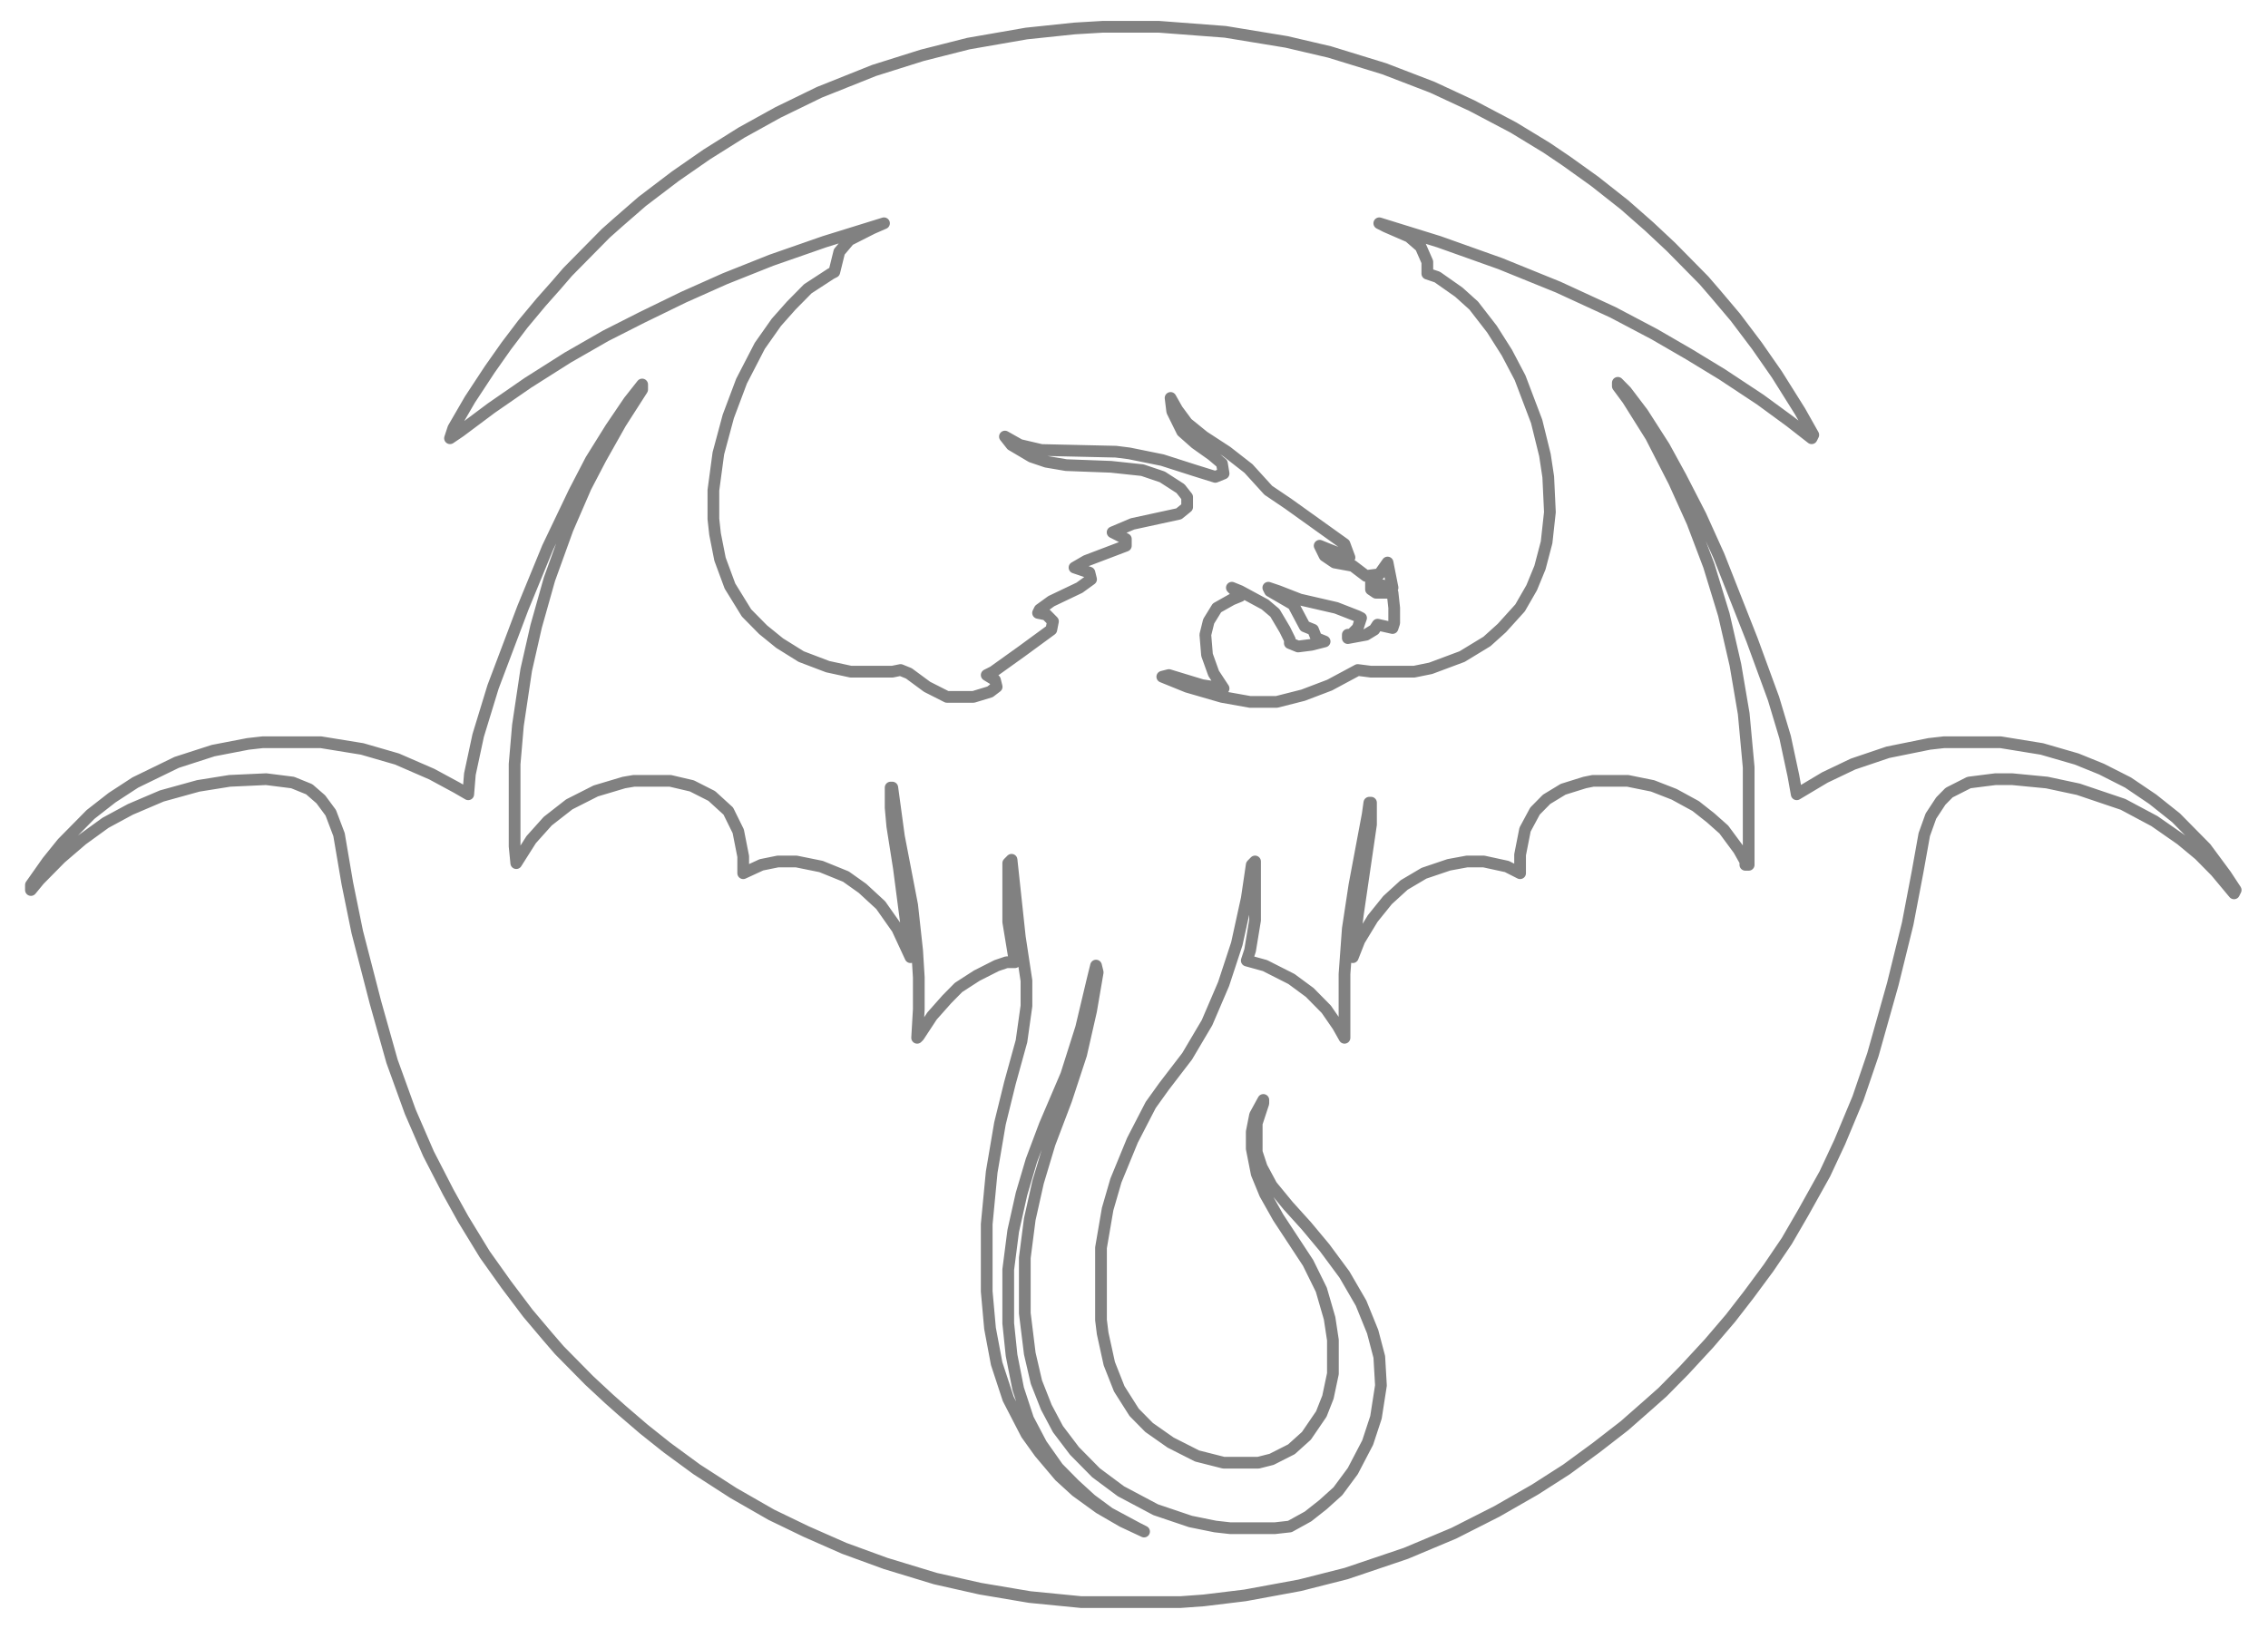 <?xml version="1.0" encoding="UTF-8" standalone="no"?>
<!DOCTYPE svg PUBLIC "-//W3C//DTD SVG 1.1//EN" "http://www.w3.org/Graphics/SVG/1.1/DTD/svg11.dtd">
<svg width="100%" height="100%" viewBox="0 0 387 278" version="1.1" xmlns="http://www.w3.org/2000/svg" xmlns:xlink="http://www.w3.org/1999/xlink" xml:space="preserve" xmlns:serif="http://www.serif.com/" style="fill-rule:evenodd;clip-rule:evenodd;stroke-linejoin:round;stroke-miterlimit:2;">
    <path d="M276.056,65.337L277.47,66.77L280.296,70.496L283.971,76.229L286.797,81.388L290.189,87.98L293.298,94.859L298.951,109.191L302.626,119.223L304.604,125.815L306.017,132.408L306.583,135.56L311.388,132.694L316.193,130.401L322.128,128.395L329.195,126.962L331.739,126.675L341.349,126.675L348.415,127.821L354.351,129.541L358.59,131.261L363.113,133.554L367.352,136.42L371.31,139.573L376.397,144.732L379.789,149.319L381.485,151.898L381.202,152.471L378.093,148.745L375.267,145.879L372.158,143.299L367.635,140.146L362.265,137.28L354.633,134.701L349.263,133.554L343.327,132.981L340.501,132.981L335.978,133.554L332.587,135.274L331.173,136.707L329.477,139.287L328.347,142.439L327.216,148.745L325.52,157.631L322.976,167.949L319.585,179.988L317.041,187.44L313.932,194.892L311.388,200.338L307.713,206.931L304.887,211.803L301.778,216.389L298.386,220.975L295.277,224.988L291.602,229.288L287.362,233.874L283.688,237.6L281.427,239.606L277.187,243.332L272.382,247.058L267.294,250.785L261.924,254.224L255.423,257.95L248.074,261.676L239.877,265.116L229.702,268.555L221.788,270.562L212.46,272.282L205.394,273.141L201.437,273.428L184.478,273.428L175.716,272.568L167.236,271.135L159.604,269.415L151.125,266.836L144.059,264.256L137.558,261.39L131.622,258.523L125.121,254.797L118.903,250.785L113.815,247.058L109.858,243.905L106.184,240.753L103.922,238.746L100.531,235.593L95.443,230.434L93.464,228.141L90.073,224.128L86.398,219.256L82.724,214.096L79.049,208.077L76.505,203.491L73.113,196.899L70.004,189.733L66.895,181.134L64.069,171.102L60.96,159.064L59.264,150.752L57.85,142.439L56.437,138.713L54.741,136.42L52.763,134.701L49.936,133.554L45.414,132.981L39.195,133.267L33.825,134.127L27.607,135.847L22.236,138.14L17.997,140.433L14.04,143.299L10.365,146.452L6.691,150.178L5.277,151.898L5.277,151.038L8.104,147.025L10.648,143.873L15.453,139L19.127,136.134L23.084,133.554L30.151,130.114L36.369,128.108L42.305,126.962L44.848,126.675L54.741,126.675L61.807,127.821L67.743,129.541L73.679,132.121L77.919,134.414L79.897,135.56L80.18,132.121L81.593,125.528L84.137,117.216L89.225,103.745L93.464,93.426L97.987,83.968L100.813,78.522L104.205,73.076L107.314,68.49L109.575,65.623L109.575,66.483L105.901,72.216L102.509,78.235L99.965,83.108L96.856,90.273L93.747,98.872L91.486,106.898L89.79,114.35L88.377,123.809L87.811,130.401L87.811,144.446L88.094,147.312L90.638,143.299L93.464,140.146L97.139,137.28L101.661,134.987L106.466,133.554L108.162,133.267L114.38,133.267L118.055,134.127L121.447,135.847L124.273,138.427L125.969,141.866L126.817,146.166L126.817,149.032L129.926,147.599L132.753,147.025L135.862,147.025L140.102,147.885L144.341,149.605L147.168,151.612L150.277,154.478L153.103,158.491L155.365,163.363L153.386,148.172L152.256,141.006L151.973,137.853L151.973,134.414L152.256,134.414L153.386,142.726L155.647,154.478L156.495,162.217L156.778,166.803L156.778,172.249L156.495,177.121L156.778,176.835L159.039,173.395L161.583,170.529L163.562,168.523L166.671,166.516L170.063,164.796L171.758,164.223L173.172,164.223L172.041,157.344L172.041,147.312L172.606,146.739L174.02,159.924L175.15,167.376L175.15,171.675L174.302,177.695L172.324,184.86L170.628,191.739L169.215,200.052L168.367,208.937L168.367,220.402L168.932,226.708L170.063,232.727L172.041,238.746L175.15,244.765L177.411,247.918L180.803,251.931L183.63,254.511L187.587,257.377L191.544,259.67L195.218,261.39L194.088,260.817L189.283,258.237L186.174,255.944L183.347,253.364L180.521,250.498L177.694,246.485L175.433,242.186L173.737,237.026L172.606,231.294L172.041,225.848L172.041,216.676L172.889,210.083L174.302,203.778L175.998,198.045L178.259,192.026L181.934,183.427L184.478,175.402L186.456,167.089L187.022,164.796L187.304,165.943L186.174,172.535L184.478,179.988L181.934,187.727L179.107,195.179L177.129,201.771L175.716,208.077L174.868,214.67L174.868,224.128L175.716,231.007L176.846,235.88L178.542,240.179L180.521,243.905L183.347,247.632L187.022,251.358L191.261,254.511L197.197,257.664L203.133,259.67L207.372,260.53L209.916,260.817L217.548,260.817L220.092,260.53L223.201,258.81L225.745,256.804L228.288,254.511L230.832,251.071L233.376,246.199L234.789,241.899L235.637,236.453L235.355,231.581L234.224,227.281L232.246,222.408L229.419,217.536L226.027,212.95L222.918,209.224L219.809,205.784L216.982,202.345L215.287,199.192L214.439,196.612L214.439,191.739L215.569,188.3L215.569,187.727L214.156,190.306L213.591,193.172L213.591,196.039L214.439,200.338L215.852,203.778L218.113,207.79L223.201,215.529L225.462,220.115L226.875,224.988L227.441,228.714L227.441,234.447L226.593,238.46L225.462,241.326L222.918,245.052L220.374,247.345L216.982,249.065L214.721,249.638L208.786,249.638L204.263,248.492L199.741,246.199L196.066,243.619L193.523,241.039L190.979,237.026L189.283,232.727L188.152,227.568L187.869,225.275L187.869,212.95L189,206.357L190.413,201.485L193.24,194.606L196.349,188.586L198.61,185.434L202.567,180.274L205.959,174.542L208.786,167.949L211.047,161.07L212.743,153.331L213.591,147.599L214.156,147.025L214.156,157.057L213.308,162.217L212.743,163.937L215.852,164.796L220.374,167.089L223.483,169.382L226.31,172.249L228.288,175.115L229.419,177.121L229.419,166.23L229.984,158.491L231.115,151.038L233.376,139L233.659,136.994L233.941,136.994L233.941,140.72L231.68,156.198L230.832,163.363L231.963,160.497L234.224,156.771L236.768,153.618L239.595,151.038L242.986,149.032L247.226,147.599L250.335,147.025L253.162,147.025L257.119,147.885L259.38,149.032L259.38,145.879L260.228,141.58L261.924,138.427L263.902,136.42L266.729,134.701L270.403,133.554L271.817,133.267L277.752,133.267L281.992,134.127L285.667,135.56L289.341,137.567L291.885,139.573L294.146,141.58L296.69,145.019L297.82,147.025L297.82,147.599L298.386,147.599L298.386,130.974L297.538,121.802L296.125,113.49L294.146,104.891L291.602,96.579L288.776,89.127L285.667,82.248L281.709,74.509L277.752,68.203L276.056,65.91L276.056,65.337Z" style="fill:none;fill-rule:nonzero;stroke:rgb(129,129,129);stroke-width:2px;"/>
    <path d="M188.152,4.572L197.762,4.572L209.068,5.432L219.526,7.151L226.875,8.871L236.203,11.738L244.4,14.89L251.183,18.043L258.249,21.769L263.902,25.209L267.294,27.502L272.099,30.942L277.187,34.954L281.427,38.68L285.101,42.12L290.754,47.853L292.733,50.146L296.125,54.158L299.799,59.031L303.191,63.904L307.148,70.209L309.409,74.222L309.127,74.795L305.452,71.929L300.364,68.203L293.863,63.904L288.21,60.464L282.275,57.025L275.208,53.298L265.881,48.999L255.988,44.986L245.53,41.26L235.355,38.107L236.485,38.68L240.442,40.4L242.421,42.12L243.552,44.7L243.552,46.706L245.248,47.279L248.922,49.859L251.466,52.152L254.575,56.165L257.119,60.178L259.38,64.477L262.207,71.929L263.62,77.662L264.185,81.388L264.468,87.407L263.902,92.566L262.772,96.866L261.359,100.305L259.38,103.745L256.271,107.184L253.727,109.477L249.487,112.057L244.117,114.063L241.29,114.637L233.942,114.637L231.68,114.35L226.875,116.93L222.353,118.649L217.83,119.796L213.308,119.796L208.503,118.936L202.567,117.216L198.328,115.497L199.458,115.21L205.111,116.93L208.786,117.503L207.09,114.923L205.959,111.77L205.676,108.331L206.242,106.038L207.655,103.745L210.199,102.312L211.612,101.738L210.199,100.305L211.612,100.879L215.852,103.172L217.548,104.605L219.244,107.471L220.092,109.191L220.092,109.764L221.505,110.337L223.766,110.051L226.027,109.477L224.614,108.904L224.049,107.471L222.636,106.898L220.657,103.172L216.7,100.879L216.417,100.305L218.113,100.879L221.788,102.312L228.006,103.745L231.68,105.178L232.246,105.465L231.68,107.184L230.55,108.331L229.984,108.331L229.984,108.904L233.094,108.331L234.507,107.471L235.072,106.611L237.616,107.184L237.899,106.324L237.899,103.745L237.616,101.165L234.789,101.165L233.942,100.592L233.942,99.445L237.616,100.305L236.768,96.006L235.355,98.012L233.094,98.299L230.832,96.579L227.723,96.006L226.027,94.859L225.179,93.14L226.593,93.713L230.267,95.146L229.419,92.853L219.809,85.974L216.417,83.681L213.025,79.955L209.351,77.089L205.394,74.509L202.567,72.216L200.871,69.923L199.741,67.916L200.023,70.209L201.719,73.649L203.981,75.655L206.807,77.662L208.503,79.095L208.786,80.815L207.372,81.388L203.698,80.241L198.328,78.522L192.675,77.375L190.413,77.089L177.694,76.802L174.02,75.942L171.476,74.509L172.606,75.942L175.998,77.948L178.542,78.808L181.934,79.382L189.565,79.668L194.936,80.241L198.328,81.388L201.437,83.394L202.567,84.827L202.567,86.547L201.154,87.694L193.24,89.413L189.848,90.847L192.109,91.993L192.109,93.14L185.326,95.719L183.347,96.866L185.891,97.726L186.174,98.872L184.195,100.305L179.39,102.598L177.411,104.031L177.129,104.605L178.542,104.891L179.673,106.038L179.39,107.471L174.302,111.197L169.497,114.637L168.367,115.21L169.78,116.07L170.063,117.216L168.932,118.076L166.105,118.936L161.583,118.936L158.191,117.216L155.082,114.923L153.669,114.35L152.256,114.637L145.189,114.637L141.232,113.777L136.71,112.057L133.035,109.764L130.209,107.471L127.382,104.605L124.556,100.019L122.86,95.433L122.012,91.133L121.729,88.554L121.729,83.681L122.577,77.375L124.273,71.069L126.534,65.05L129.644,59.031L132.47,55.018L135.014,52.152L137.84,49.286L141.797,46.706L142.363,46.419L143.211,42.98L144.907,40.973L148.864,38.967L150.842,38.107L140.667,41.26L131.622,44.413L123.708,47.566L116.642,50.719L109.575,54.158L103.357,57.311L96.856,61.037L90.073,65.337L83.854,69.636L78.484,73.649L76.788,74.795L77.353,73.076L80.18,68.203L83.572,63.044L86.398,59.031L89.225,55.305L92.334,51.579L94.878,48.712L96.856,46.419L103.357,39.827L105.618,37.821L109.575,34.381L115.228,30.082L120.599,26.355L126.534,22.629L132.753,19.19L139.819,15.75L149.146,12.024L157.343,9.444L165.257,7.438L175.15,5.718L183.347,4.858L188.152,4.572Z" style="fill:none;fill-rule:nonzero;stroke:rgb(129,129,129);stroke-width:2px;"/>
</svg>

